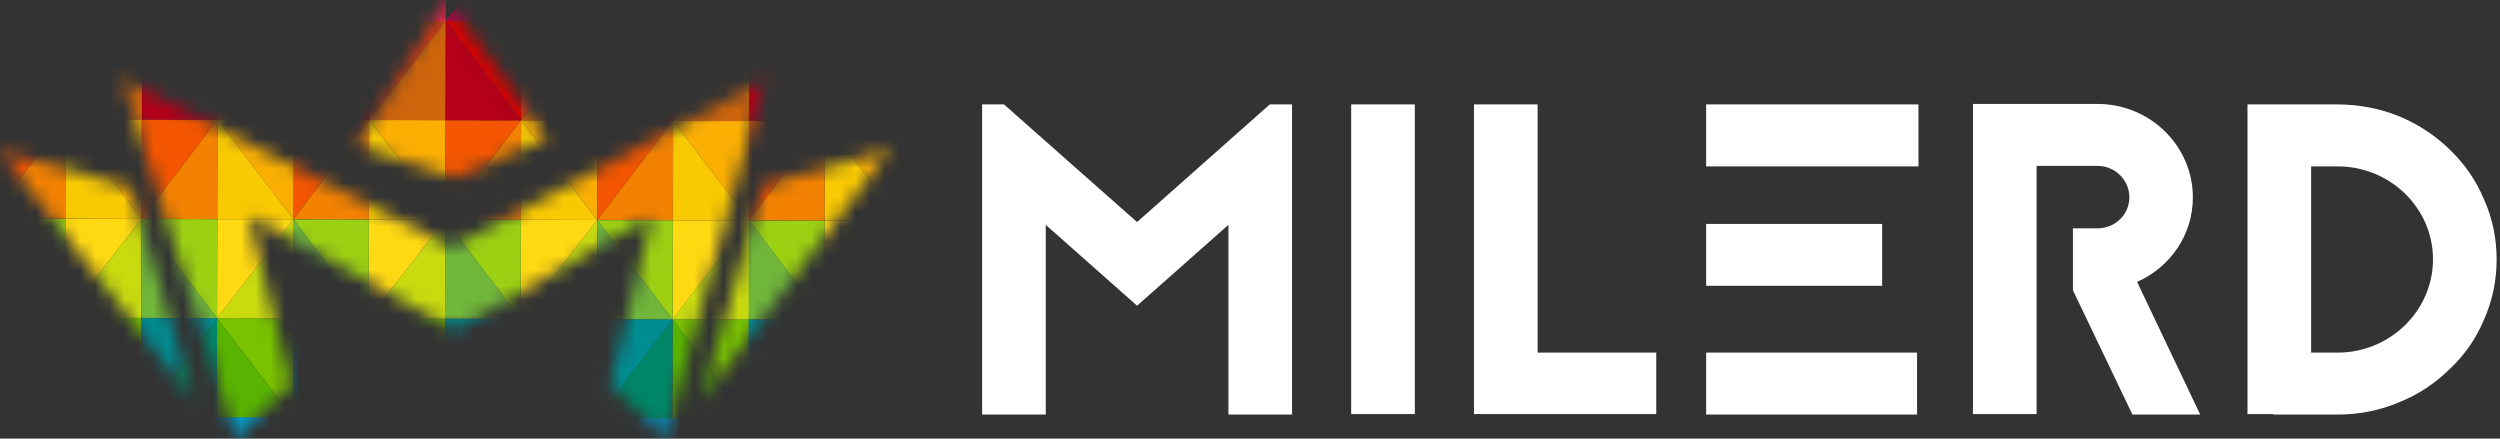 <svg width="171" height="30" viewBox="0 0 171 30" fill="none" xmlns="http://www.w3.org/2000/svg">
<rect x="0" y="0" width="171" height="30" fill="#333333" stroke="none"/>
<path d="M158.081 24.119V11.38H159.887C163.491 11.38 166.417 14.229 166.417 17.737C166.417 21.245 163.491 24.119 159.887 24.119H158.081ZM153.728 7.143V28.322H155.499V28.356H159.887C161.35 28.356 162.777 28.082 164.116 27.507C165.42 26.992 166.567 26.212 167.562 25.242C168.593 24.273 169.368 23.149 169.897 21.88C170.487 20.576 170.769 19.187 170.769 17.737C170.769 16.314 170.487 14.923 169.897 13.62C169.368 12.35 168.593 11.227 167.562 10.231C166.567 9.262 165.42 8.507 164.116 7.958C162.777 7.418 161.35 7.143 159.887 7.143H153.728ZM143.471 11.347C144.678 11.347 145.648 12.316 145.648 13.5C145.648 14.674 144.678 15.618 143.471 15.618H141.788V19.855L145.859 28.356H150.495L146.177 19.281C148.441 18.277 149.992 16.073 149.992 13.5C149.992 9.991 147.075 7.109 143.471 7.109H134.95V28.322H139.303V11.347H143.471ZM116.701 28.356H131.126V24.119H116.701V28.356ZM116.701 19.547H128.738V15.318H116.701V19.547ZM131.223 7.143H116.701V11.38H131.223V7.143ZM105.172 7.143H100.819V28.322H113.288V24.119H105.172V7.143ZM92.421 28.322V7.143H96.775V28.322H92.421ZM84.024 28.356V15.378L77.776 20.911L71.529 15.378V28.356H67.176V7.143H68.674L77.776 15.189L86.852 7.143H88.376V28.356H84.024Z" fill="white"/>
<mask id="mask0" mask-type="alpha" maskUnits="userSpaceOnUse" x="0" y="0" width="61" height="30">
<path fill-rule="evenodd" clip-rule="evenodd" d="M13.35 27.554L8.934 12.8L0 10.357L13.35 27.554ZM8.337 5.366L16.111 29.996L19.926 26.283L17.015 14.753L31.107 22.599L44.605 14.757L41.738 26.287L45.497 30L52.32 5.475L30.916 16.903L8.337 5.366ZM30.577 0L24.442 9.966L31.067 12.164L37.441 9.478L30.577 0ZM52.24 12.655L47.952 27.409L60.912 10.211L52.24 12.655Z" fill="#6BB42E"/>
</mask>
<g mask="url(#mask0)">
<path fill-rule="evenodd" clip-rule="evenodd" d="M4.451 21.74L9.654 28.548L9.67 21.739L4.451 21.732V21.74Z" fill="#79C200"/>
<path fill-rule="evenodd" clip-rule="evenodd" d="M9.653 28.548L4.45 21.74L4.434 28.531L9.653 28.548Z" fill="#59B401"/>
<path fill-rule="evenodd" clip-rule="evenodd" d="M4.435 28.531L4.452 21.74L4.445 21.732L-0.728 28.514L4.435 28.531Z" fill="#008668"/>
<path fill-rule="evenodd" clip-rule="evenodd" d="M-0.729 28.514L4.445 21.732L-0.721 21.724L-0.738 28.514H-0.729Z" fill="#008D91"/>
<path fill-rule="evenodd" clip-rule="evenodd" d="M4.45 21.719L9.686 14.964L9.669 21.743L4.45 21.727V21.719Z" fill="#C9DA0F"/>
<path fill-rule="evenodd" clip-rule="evenodd" d="M9.686 14.964L4.45 21.719L4.467 14.959L9.686 14.964Z" fill="#FFD912"/>
<path fill-rule="evenodd" clip-rule="evenodd" d="M4.466 14.959L4.449 21.719L4.442 21.728L-0.697 14.953L4.466 14.959Z" fill="#9CD013"/>
<path fill-rule="evenodd" clip-rule="evenodd" d="M-0.696 14.953L4.444 21.727L-0.722 21.712L-0.705 14.953H-0.696Z" fill="#71B73A"/>
<path fill-rule="evenodd" clip-rule="evenodd" d="M4.482 8.161L9.685 14.97L9.702 8.16L4.482 8.153V8.161Z" fill="#FBAF03"/>
<path fill-rule="evenodd" clip-rule="evenodd" d="M9.685 14.97L4.482 8.161L4.466 14.952L9.685 14.97Z" fill="#F9C903"/>
<path fill-rule="evenodd" clip-rule="evenodd" d="M4.466 14.951L4.482 8.16L4.475 8.152L-0.698 14.934L4.466 14.951Z" fill="#F38202"/>
<path fill-rule="evenodd" clip-rule="evenodd" d="M-0.698 14.935L4.475 8.153L-0.69 8.146L-0.707 14.935H-0.698Z" fill="#F45600"/>
<path fill-rule="evenodd" clip-rule="evenodd" d="M4.483 8.157L9.719 1.369L9.702 8.181L4.483 8.165V8.157Z" fill="#CE640C"/>
<path fill-rule="evenodd" clip-rule="evenodd" d="M9.719 1.37L4.483 8.158L4.5 1.365L9.719 1.37Z" fill="#DE3D0F"/>
<path fill-rule="evenodd" clip-rule="evenodd" d="M4.499 1.365L4.482 8.157L4.476 8.166L-0.665 1.359L4.499 1.365Z" fill="#D70000"/>
<path fill-rule="evenodd" clip-rule="evenodd" d="M-0.664 1.359L4.476 8.166L-0.689 8.15L-0.673 1.359H-0.664Z" fill="#B40019"/>
<path fill-rule="evenodd" clip-rule="evenodd" d="M4.517 -5.422L9.72 1.387L9.736 -5.423L4.517 -5.429V-5.422Z" fill="#ED2349"/>
<path fill-rule="evenodd" clip-rule="evenodd" d="M9.72 1.386L4.517 -5.421L4.5 1.369L9.72 1.386Z" fill="#FD274B"/>
<path fill-rule="evenodd" clip-rule="evenodd" d="M4.5 1.368L4.517 -5.421L4.51 -5.43L-0.664 1.351L4.5 1.368Z" fill="#BE0048"/>
<path fill-rule="evenodd" clip-rule="evenodd" d="M9.656 28.515L4.42 35.293L4.437 28.51L9.656 28.515Z" fill="#01A2D0"/>
<path fill-rule="evenodd" clip-rule="evenodd" d="M4.438 28.51L4.421 35.293L4.414 35.301L-0.726 28.504L4.438 28.51Z" fill="#078AB6"/>
<path fill-rule="evenodd" clip-rule="evenodd" d="M-0.726 28.504L4.414 35.301L-0.753 35.285L-0.736 28.504H-0.726Z" fill="#0B62A5"/>
<path fill-rule="evenodd" clip-rule="evenodd" d="M14.848 21.773L20.051 28.581L20.068 21.772L14.848 21.765V21.773Z" fill="#79C200"/>
<path fill-rule="evenodd" clip-rule="evenodd" d="M20.05 28.581L14.847 21.773L14.83 28.564L20.05 28.581Z" fill="#59B401"/>
<path fill-rule="evenodd" clip-rule="evenodd" d="M14.831 28.564L14.848 21.773L14.841 21.765L9.667 28.547L14.831 28.564Z" fill="#008668"/>
<path fill-rule="evenodd" clip-rule="evenodd" d="M9.668 28.547L14.841 21.765L9.675 21.757L9.658 28.547H9.668Z" fill="#008D91"/>
<path fill-rule="evenodd" clip-rule="evenodd" d="M14.846 21.752L20.082 14.997L20.066 21.776L14.846 21.76V21.752Z" fill="#C9DA0F"/>
<path fill-rule="evenodd" clip-rule="evenodd" d="M20.083 14.997L14.847 21.752L14.863 14.992L20.083 14.997Z" fill="#FFD912"/>
<path fill-rule="evenodd" clip-rule="evenodd" d="M14.863 14.992L14.846 21.752L14.84 21.761L9.7 14.986L14.863 14.992Z" fill="#9CD013"/>
<path fill-rule="evenodd" clip-rule="evenodd" d="M9.7 14.986L14.841 21.761L9.674 21.745L9.691 14.986H9.7Z" fill="#71B73A"/>
<path fill-rule="evenodd" clip-rule="evenodd" d="M14.879 8.194L20.082 15.003L20.098 8.193L14.879 8.186V8.194Z" fill="#FBAF03"/>
<path fill-rule="evenodd" clip-rule="evenodd" d="M20.082 15.003L14.879 8.194L14.862 14.985L20.082 15.003Z" fill="#F9C903"/>
<path fill-rule="evenodd" clip-rule="evenodd" d="M14.862 14.985L14.879 8.193L14.872 8.185L9.698 14.967L14.862 14.985Z" fill="#F38202"/>
<path fill-rule="evenodd" clip-rule="evenodd" d="M9.699 14.968L14.872 8.186L9.707 8.179L9.69 14.968H9.699Z" fill="#F45600"/>
<path fill-rule="evenodd" clip-rule="evenodd" d="M14.88 8.191L20.116 1.403L20.1 8.214L14.88 8.199V8.191Z" fill="#CE640C"/>
<path fill-rule="evenodd" clip-rule="evenodd" d="M20.116 1.403L14.88 8.191L14.896 1.398L20.116 1.403Z" fill="#DE3D0F"/>
<path fill-rule="evenodd" clip-rule="evenodd" d="M14.897 1.398L14.88 8.191L14.873 8.199L9.733 1.392L14.897 1.398Z" fill="#D70000"/>
<path fill-rule="evenodd" clip-rule="evenodd" d="M9.733 1.392L14.873 8.199L9.708 8.183L9.724 1.392H9.733Z" fill="#B40019"/>
<path fill-rule="evenodd" clip-rule="evenodd" d="M14.914 -5.388L20.117 1.42L20.133 -5.389L14.914 -5.396V-5.388Z" fill="#ED2349"/>
<path fill-rule="evenodd" clip-rule="evenodd" d="M20.117 1.419L14.914 -5.389L14.898 1.401L20.117 1.419Z" fill="#FD274B"/>
<path fill-rule="evenodd" clip-rule="evenodd" d="M14.897 1.402L14.914 -5.388L14.907 -5.396L9.733 1.385L14.897 1.402Z" fill="#BE0048"/>
<path fill-rule="evenodd" clip-rule="evenodd" d="M20.053 28.548L14.817 35.326L14.834 28.543L20.053 28.548Z" fill="#01A2D0"/>
<path fill-rule="evenodd" clip-rule="evenodd" d="M14.834 28.543L14.817 35.326L14.81 35.334L9.67 28.537L14.834 28.543Z" fill="#078AB6"/>
<path fill-rule="evenodd" clip-rule="evenodd" d="M9.67 28.537L14.81 35.334L9.645 35.318L9.661 28.537H9.67Z" fill="#0B62A5"/>
<path fill-rule="evenodd" clip-rule="evenodd" d="M25.218 21.793L30.42 28.601L30.437 21.792L25.218 21.785V21.793Z" fill="#79C200"/>
<path fill-rule="evenodd" clip-rule="evenodd" d="M30.42 28.601L25.218 21.793L25.2 28.584L30.42 28.601Z" fill="#59B401"/>
<path fill-rule="evenodd" clip-rule="evenodd" d="M25.201 28.584L25.217 21.793L25.211 21.785L20.038 28.567L25.201 28.584Z" fill="#008668"/>
<path fill-rule="evenodd" clip-rule="evenodd" d="M20.038 28.567L25.211 21.785L20.046 21.777L20.029 28.567H20.038Z" fill="#008D91"/>
<path fill-rule="evenodd" clip-rule="evenodd" d="M25.217 21.772L30.453 15.017L30.436 21.796L25.217 21.78V21.772Z" fill="#C9DA0F"/>
<path fill-rule="evenodd" clip-rule="evenodd" d="M30.453 15.017L25.217 21.772L25.233 15.011L30.453 15.017Z" fill="#FFD912"/>
<path fill-rule="evenodd" clip-rule="evenodd" d="M25.233 15.011L25.216 21.771L25.21 21.779L20.07 15.005L25.233 15.011Z" fill="#9CD013"/>
<path fill-rule="evenodd" clip-rule="evenodd" d="M20.07 15.005L25.21 21.779L20.044 21.765L20.06 15.005H20.07Z" fill="#71B73A"/>
<path fill-rule="evenodd" clip-rule="evenodd" d="M25.249 8.214L30.452 15.022L30.469 8.212L25.249 8.205V8.214Z" fill="#FBAF03"/>
<path fill-rule="evenodd" clip-rule="evenodd" d="M30.451 15.022L25.248 8.213L25.231 15.005L30.451 15.022Z" fill="#F9C903"/>
<path fill-rule="evenodd" clip-rule="evenodd" d="M25.233 15.005L25.249 8.214L25.243 8.205L20.07 14.987L25.233 15.005Z" fill="#F38202"/>
<path fill-rule="evenodd" clip-rule="evenodd" d="M20.069 14.987L25.243 8.205L20.076 8.198L20.06 14.987H20.069Z" fill="#F45600"/>
<path fill-rule="evenodd" clip-rule="evenodd" d="M25.249 8.21L30.486 1.422L30.468 8.234L25.249 8.218V8.21Z" fill="#CE640C"/>
<path fill-rule="evenodd" clip-rule="evenodd" d="M30.486 1.422L25.249 8.21L25.266 1.417L30.486 1.422Z" fill="#DE3D0F"/>
<path fill-rule="evenodd" clip-rule="evenodd" d="M25.266 1.417L25.249 8.21L25.243 8.218L20.104 1.411L25.266 1.417Z" fill="#D70000"/>
<path fill-rule="evenodd" clip-rule="evenodd" d="M20.104 1.411L25.244 8.218L20.077 8.203L20.094 1.411H20.104Z" fill="#B40019"/>
<path fill-rule="evenodd" clip-rule="evenodd" d="M25.283 -5.369L30.486 1.439L30.502 -5.37L25.283 -5.377V-5.369Z" fill="#ED2349"/>
<path fill-rule="evenodd" clip-rule="evenodd" d="M30.486 1.438L25.283 -5.37L25.267 1.422L30.486 1.438Z" fill="#FD274B"/>
<path fill-rule="evenodd" clip-rule="evenodd" d="M25.267 1.421L25.284 -5.37L25.277 -5.378L20.104 1.403L25.267 1.421Z" fill="#BE0048"/>
<path fill-rule="evenodd" clip-rule="evenodd" d="M30.422 28.567L25.186 35.345L25.203 28.562L30.422 28.567Z" fill="#01A2D0"/>
<path fill-rule="evenodd" clip-rule="evenodd" d="M25.203 28.562L25.186 35.345L25.18 35.353L20.04 28.556L25.203 28.562Z" fill="#078AB6"/>
<path fill-rule="evenodd" clip-rule="evenodd" d="M20.04 28.556L25.18 35.353L20.014 35.337L20.03 28.556H20.04Z" fill="#0B62A5"/>
<path fill-rule="evenodd" clip-rule="evenodd" d="M35.613 21.816L40.816 28.624L40.832 21.815L35.613 21.808V21.816Z" fill="#79C200"/>
<path fill-rule="evenodd" clip-rule="evenodd" d="M40.816 28.624L35.613 21.816L35.597 28.607L40.816 28.624Z" fill="#59B401"/>
<path fill-rule="evenodd" clip-rule="evenodd" d="M35.596 28.607L35.613 21.816L35.606 21.808L30.433 28.59L35.596 28.607Z" fill="#008668"/>
<path fill-rule="evenodd" clip-rule="evenodd" d="M30.433 28.59L35.607 21.808L30.44 21.8L30.423 28.59H30.433Z" fill="#008D91"/>
<path fill-rule="evenodd" clip-rule="evenodd" d="M35.612 21.795L40.848 15.04L40.831 21.819L35.612 21.803V21.795Z" fill="#C9DA0F"/>
<path fill-rule="evenodd" clip-rule="evenodd" d="M40.848 15.04L35.612 21.795L35.629 15.035L40.848 15.04Z" fill="#FFD912"/>
<path fill-rule="evenodd" clip-rule="evenodd" d="M35.629 15.035L35.612 21.795L35.606 21.804L30.466 15.029L35.629 15.035Z" fill="#9CD013"/>
<path fill-rule="evenodd" clip-rule="evenodd" d="M30.465 15.029L35.606 21.804L30.439 21.788L30.456 15.029H30.465Z" fill="#71B73A"/>
<path fill-rule="evenodd" clip-rule="evenodd" d="M35.645 8.236L40.848 15.045L40.864 8.235L35.645 8.228V8.236Z" fill="#FBAF03"/>
<path fill-rule="evenodd" clip-rule="evenodd" d="M40.847 15.046L35.644 8.237L35.628 15.028L40.847 15.046Z" fill="#F9C903"/>
<path fill-rule="evenodd" clip-rule="evenodd" d="M35.628 15.027L35.645 8.236L35.639 8.228L30.465 15.01L35.628 15.027Z" fill="#F38202"/>
<path fill-rule="evenodd" clip-rule="evenodd" d="M30.465 15.01L35.638 8.228L30.472 8.221L30.455 15.01H30.465Z" fill="#F45600"/>
<path fill-rule="evenodd" clip-rule="evenodd" d="M35.645 8.233L40.881 1.445L40.864 8.257L35.645 8.241V8.233Z" fill="#CE640C"/>
<path fill-rule="evenodd" clip-rule="evenodd" d="M40.882 1.445L35.646 8.233L35.663 1.44L40.882 1.445Z" fill="#DE3D0F"/>
<path fill-rule="evenodd" clip-rule="evenodd" d="M35.662 1.441L35.645 8.233L35.639 8.242L30.498 1.435L35.662 1.441Z" fill="#D70000"/>
<path fill-rule="evenodd" clip-rule="evenodd" d="M30.498 1.435L35.639 8.242L30.473 8.226L30.489 1.435H30.498Z" fill="#B40019"/>
<path fill-rule="evenodd" clip-rule="evenodd" d="M35.68 -5.346L40.882 1.462L40.899 -5.347L35.68 -5.354V-5.346Z" fill="#ED2349"/>
<path fill-rule="evenodd" clip-rule="evenodd" d="M40.882 1.462L35.68 -5.346L35.663 1.444L40.882 1.462Z" fill="#FD274B"/>
<path fill-rule="evenodd" clip-rule="evenodd" d="M35.662 1.444L35.679 -5.346L35.672 -5.354L30.5 1.427L35.662 1.444Z" fill="#BE0048"/>
<path fill-rule="evenodd" clip-rule="evenodd" d="M40.818 28.59L35.582 35.368L35.599 28.585L40.818 28.59Z" fill="#01A2D0"/>
<path fill-rule="evenodd" clip-rule="evenodd" d="M35.599 28.585L35.582 35.368L35.576 35.376L30.436 28.58L35.599 28.585Z" fill="#078AB6"/>
<path fill-rule="evenodd" clip-rule="evenodd" d="M30.436 28.58L35.576 35.377L30.41 35.361L30.426 28.58H30.436Z" fill="#0B62A5"/>
<path fill-rule="evenodd" clip-rule="evenodd" d="M46.01 21.849L51.213 28.657L51.23 21.848L46.01 21.84V21.849Z" fill="#79C200"/>
<path fill-rule="evenodd" clip-rule="evenodd" d="M51.212 28.657L46.009 21.849L45.993 28.64L51.212 28.657Z" fill="#59B401"/>
<path fill-rule="evenodd" clip-rule="evenodd" d="M45.993 28.64L46.01 21.849L46.003 21.84L40.829 28.622L45.993 28.64Z" fill="#008668"/>
<path fill-rule="evenodd" clip-rule="evenodd" d="M40.83 28.622L46.003 21.84L40.837 21.833L40.82 28.622H40.83Z" fill="#008D91"/>
<path fill-rule="evenodd" clip-rule="evenodd" d="M46.009 21.828L51.245 15.072L51.229 21.851L46.009 21.836V21.828Z" fill="#C9DA0F"/>
<path fill-rule="evenodd" clip-rule="evenodd" d="M51.245 15.073L46.009 21.829L46.025 15.068L51.245 15.073Z" fill="#FFD912"/>
<path fill-rule="evenodd" clip-rule="evenodd" d="M46.026 15.068L46.008 21.829L46.002 21.837L40.861 15.062L46.026 15.068Z" fill="#9CD013"/>
<path fill-rule="evenodd" clip-rule="evenodd" d="M40.862 15.062L46.002 21.837L40.837 21.821L40.853 15.062H40.862Z" fill="#71B73A"/>
<path fill-rule="evenodd" clip-rule="evenodd" d="M46.042 8.27L51.244 15.079L51.261 8.269L46.042 8.262V8.27Z" fill="#FBAF03"/>
<path fill-rule="evenodd" clip-rule="evenodd" d="M51.244 15.079L46.041 8.27L46.024 15.061L51.244 15.079Z" fill="#F9C903"/>
<path fill-rule="evenodd" clip-rule="evenodd" d="M46.025 15.06L46.042 8.269L46.035 8.261L40.861 15.043L46.025 15.06Z" fill="#F38202"/>
<path fill-rule="evenodd" clip-rule="evenodd" d="M40.861 15.044L46.035 8.262L40.869 8.255L40.852 15.044H40.861Z" fill="#F45600"/>
<path fill-rule="evenodd" clip-rule="evenodd" d="M46.042 8.266L51.278 1.478L51.262 8.289L46.042 8.274V8.266Z" fill="#CE640C"/>
<path fill-rule="evenodd" clip-rule="evenodd" d="M51.279 1.479L46.043 8.267L46.059 1.474L51.279 1.479Z" fill="#DE3D0F"/>
<path fill-rule="evenodd" clip-rule="evenodd" d="M46.059 1.474L46.042 8.267L46.035 8.275L40.895 1.468L46.059 1.474Z" fill="#D70000"/>
<path fill-rule="evenodd" clip-rule="evenodd" d="M40.895 1.468L46.035 8.275L40.869 8.259L40.886 1.468H40.895Z" fill="#B40019"/>
<path fill-rule="evenodd" clip-rule="evenodd" d="M46.076 -5.313L51.279 1.495L51.296 -5.314L46.076 -5.321V-5.313Z" fill="#ED2349"/>
<path fill-rule="evenodd" clip-rule="evenodd" d="M51.279 1.495L46.076 -5.313L46.06 1.477L51.279 1.495Z" fill="#FD274B"/>
<path fill-rule="evenodd" clip-rule="evenodd" d="M46.059 1.477L46.076 -5.313L46.069 -5.321L40.896 1.46L46.059 1.477Z" fill="#BE0048"/>
<path fill-rule="evenodd" clip-rule="evenodd" d="M51.215 28.624L45.978 35.402L45.995 28.619L51.215 28.624Z" fill="#01A2D0"/>
<path fill-rule="evenodd" clip-rule="evenodd" d="M45.996 28.619L45.978 35.402L45.972 35.41L40.833 28.613L45.996 28.619Z" fill="#078AB6"/>
<path fill-rule="evenodd" clip-rule="evenodd" d="M40.832 28.613L45.972 35.41L40.806 35.394L40.823 28.613H40.832Z" fill="#0B62A5"/>
<path fill-rule="evenodd" clip-rule="evenodd" d="M56.379 21.868L61.582 28.676L61.599 21.867L56.379 21.86V21.868Z" fill="#79C200"/>
<path fill-rule="evenodd" clip-rule="evenodd" d="M61.582 28.676L56.379 21.868L56.363 28.659L61.582 28.676Z" fill="#59B401"/>
<path fill-rule="evenodd" clip-rule="evenodd" d="M56.362 28.659L56.379 21.868L56.373 21.86L51.2 28.642L56.362 28.659Z" fill="#008668"/>
<path fill-rule="evenodd" clip-rule="evenodd" d="M51.2 28.642L56.374 21.86L51.207 21.852L51.19 28.642H51.2Z" fill="#008D91"/>
<path fill-rule="evenodd" clip-rule="evenodd" d="M56.378 21.847L61.614 15.092L61.598 21.871L56.378 21.855V21.847Z" fill="#C9DA0F"/>
<path fill-rule="evenodd" clip-rule="evenodd" d="M61.615 15.092L56.379 21.847L56.395 15.087L61.615 15.092Z" fill="#FFD912"/>
<path fill-rule="evenodd" clip-rule="evenodd" d="M56.395 15.087L56.378 21.848L56.372 21.856L51.233 15.081L56.395 15.087Z" fill="#9CD013"/>
<path fill-rule="evenodd" clip-rule="evenodd" d="M51.232 15.081L56.372 21.856L51.206 21.84L51.222 15.081H51.232Z" fill="#71B73A"/>
<path fill-rule="evenodd" clip-rule="evenodd" d="M56.411 8.289L61.614 15.098L61.631 8.289L56.411 8.281V8.289Z" fill="#FBAF03"/>
<path fill-rule="evenodd" clip-rule="evenodd" d="M61.613 15.098L56.41 8.289L56.394 15.081L61.613 15.098Z" fill="#F9C903"/>
<path fill-rule="evenodd" clip-rule="evenodd" d="M56.394 15.081L56.411 8.289L56.405 8.281L51.231 15.063L56.394 15.081Z" fill="#F38202"/>
<path fill-rule="evenodd" clip-rule="evenodd" d="M51.231 15.063L56.405 8.281L51.238 8.274L51.221 15.063H51.231Z" fill="#F45600"/>
<path fill-rule="evenodd" clip-rule="evenodd" d="M56.411 8.286L61.647 1.498L61.63 8.31L56.411 8.294V8.286Z" fill="#CE640C"/>
<path fill-rule="evenodd" clip-rule="evenodd" d="M61.648 1.498L56.412 8.286L56.429 1.493L61.648 1.498Z" fill="#DE3D0F"/>
<path fill-rule="evenodd" clip-rule="evenodd" d="M56.428 1.493L56.411 8.286L56.405 8.294L51.266 1.487L56.428 1.493Z" fill="#D70000"/>
<path fill-rule="evenodd" clip-rule="evenodd" d="M51.266 1.487L56.405 8.294L51.239 8.278L51.256 1.487H51.266Z" fill="#B40019"/>
<path fill-rule="evenodd" clip-rule="evenodd" d="M56.446 -5.294L61.649 1.514L61.665 -5.295L56.446 -5.301V-5.294Z" fill="#ED2349"/>
<path fill-rule="evenodd" clip-rule="evenodd" d="M61.648 1.514L56.445 -5.294L56.429 1.497L61.648 1.514Z" fill="#FD274B"/>
<path fill-rule="evenodd" clip-rule="evenodd" d="M56.429 1.497L56.446 -5.294L56.44 -5.302L51.266 1.479L56.429 1.497Z" fill="#BE0048"/>
<path fill-rule="evenodd" clip-rule="evenodd" d="M61.585 28.643L56.349 35.421L56.365 28.638L61.585 28.643Z" fill="#01A2D0"/>
<path fill-rule="evenodd" clip-rule="evenodd" d="M56.365 28.638L56.348 35.421L56.342 35.429L51.202 28.633L56.365 28.638Z" fill="#078AB6"/>
<path fill-rule="evenodd" clip-rule="evenodd" d="M51.202 28.633L56.342 35.429L51.175 35.413L51.192 28.633H51.202Z" fill="#0B62A5"/>
</g>
</svg>
